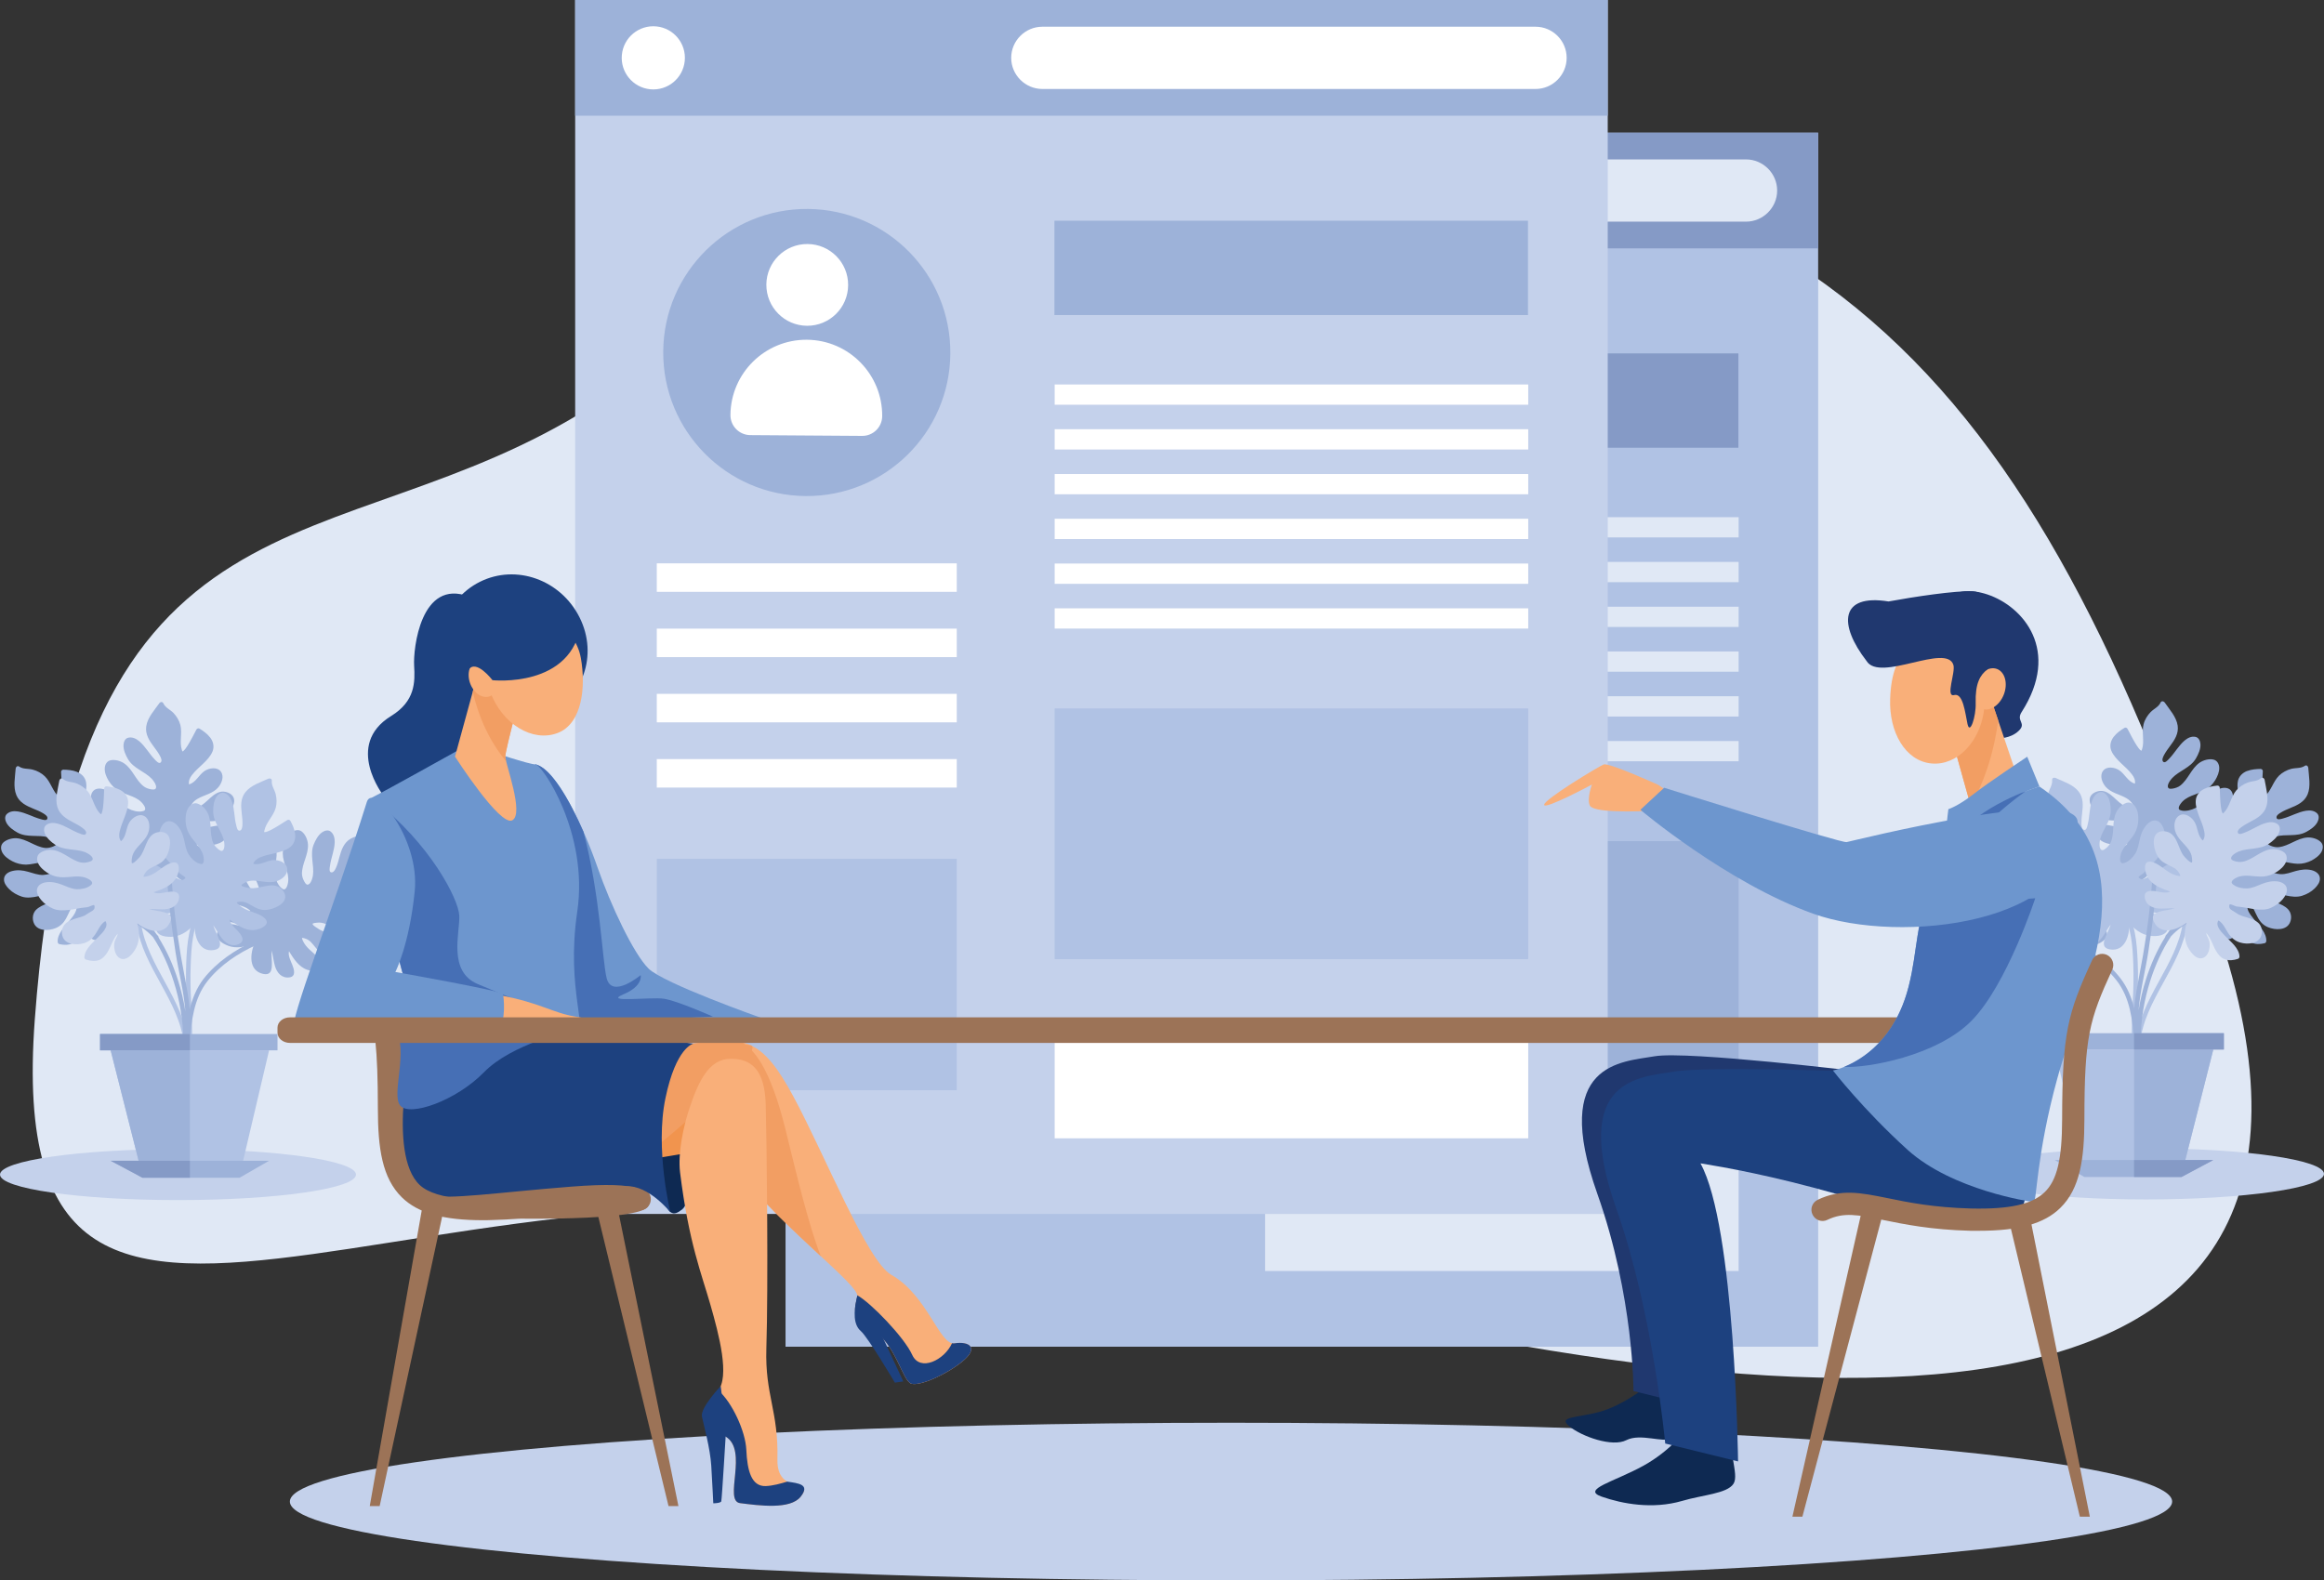 <?xml version="1.0" encoding="UTF-8"?><svg id="a" xmlns="http://www.w3.org/2000/svg" viewBox="0 0 2066.08 1405.3"><rect x="0" y="0" width="2066.08" height="1405.3" fill="#333333" stroke="none"/><path d="M1042.07,107.86c-240.36,0-341.59,142.29-515.12,252.9C297.34,507.16,67.68,411.84,30.94,906.46c-32.74,440.18,375.61,47.66,951.37,205.39,575.76,157.65,1162.22,221.15,988.14-289.05C1796.45,312.59,1600.45,107.86,1042.07,107.86Z" style="fill:#e0e8f5; fill-rule:evenodd;"/><rect x="698.36" y="117.98" width="918.01" height="1079.51" style="fill:#b0c2e4;"/><rect x="698.36" y="117.98" width="918.01" height="102.88" style="fill:#859ac6;"/><path d="M1552.2,141.74h-438.49c-15.25,0-27.68,12.43-27.68,27.68h0c0,15.25,12.43,27.68,27.68,27.68h438.49c15.18,0,27.72-12.43,27.72-27.68h0c0-15.25-12.54-27.68-27.72-27.68Z" style="fill:#e0e8f5; fill-rule:evenodd;"/><path d="M767.91,141.34c-15.51,0-28.08,12.58-28.08,28.08s12.58,28.09,28.08,28.09,28.08-12.58,28.08-28.09-12.58-28.08-28.08-28.08Z" style="fill:#fff; fill-rule:evenodd;"/><rect x="1124.42" y="314.24" width="421.04" height="83.88" style="fill:#859ac6;"/><path d="M1545.68,459.87h-420.96v18h420.96v-18h0Zm0,199.04h-420.96v18h420.96v-18h0Zm0-39.82h-420.96v18.04h420.96v-18.04h0Zm0-39.82h-420.96v18h420.96v-18h0Zm0-39.78h-420.96v18h420.96v-18h0Zm0-39.85h-420.96v18.04h420.96v-18.04Z" style="fill:#e0e8f5; fill-rule:evenodd;"/><rect x="1124.71" y="747.93" width="420.96" height="222.99" style="fill:#9db2d9;"/><rect x="1124.71" y="1034.56" width="420.96" height="95.62" style="fill:#e0e8f5;"/><path d="M776.63,430.54c-.48,70.47,56.24,128.03,126.74,128.54,70.47,.51,128.03-56.24,128.54-126.71,.48-70.5-56.24-128.06-126.71-128.58-70.5-.48-128.06,56.24-128.58,126.74Z" style="fill:#9db2d9; fill-rule:evenodd;"/><path d="M868.36,371.03c-.15,20.09,15.98,36.48,36.08,36.63,20.09,.15,36.48-16.02,36.63-36.11,.15-20.05-16.02-36.44-36.11-36.59-20.05-.15-36.44,15.99-36.59,36.08Z" style="fill:#fff; fill-rule:evenodd;"/><path d="M904.37,420.09h0c37.25,.26,67.24,30.69,66.95,67.94h0c-.07,9.75-8.03,17.63-17.82,17.56l-99.47-.7c-9.79-.11-17.67-8.07-17.6-17.85h0c.26-37.25,30.69-67.2,67.94-66.95Z" style="fill:#fff; fill-rule:evenodd;"/><path d="M1037.64,618.91h-266.72v25.33h266.72v-25.33h0Zm0,174.04h-266.72v25.3h266.72v-25.3h0Zm0-58h-266.72v25.37h266.72v-25.37h0Zm0-58h-266.72v25.33h266.72v-25.33Z" style="fill:#fff; fill-rule:evenodd;"/><rect x="770.91" y="881.6" width="266.72" height="205.83" style="fill:#b0c2e4;"/><rect x="511.34" width="917.97" height="1079.44" style="fill:#c4d1eb;"/><rect x="511.34" width="917.97" height="102.88" style="fill:#9db2d9;"/><path d="M1365.15,23.76h-438.45c-15.22,0-27.72,12.43-27.72,27.68h0c0,15.22,12.5,27.68,27.72,27.68h438.45c15.18,0,27.64-12.47,27.64-27.68h0c0-15.25-12.46-27.68-27.64-27.68Z" style="fill:#fff; fill-rule:evenodd;"/><circle cx="580.85" cy="51.44" r="28.08" transform="translate(472.43 624.4) rotate(-84.35)" style="fill:#fff;"/><rect x="937.4" y="196.26" width="421" height="83.89" style="fill:#9db2d9;"/><path d="M1358.62,341.88h-421v18h421v-18h0Zm0,199.04h-421v18h421v-18h0Zm0-39.82h-421v18.04h421v-18.04h0Zm0-39.82h-421v18.04h421v-18.04h0Zm0-39.78h-421v18h421v-18h0Zm0-39.85h-421v18.04h421v-18.04Z" style="fill:#fff; fill-rule:evenodd;"/><rect x="937.62" y="629.95" width="421" height="222.91" style="fill:#b0c2e4;"/><rect x="937.62" y="916.51" width="421" height="95.69" style="fill:#fff;"/><path d="M589.62,312.55c-.51,70.47,56.2,128.03,126.71,128.54,70.5,.51,128.03-56.24,128.54-126.71,.51-70.5-56.2-128.06-126.71-128.58-70.5-.48-128.03,56.24-128.54,126.74Z" style="fill:#9db2d9; fill-rule:evenodd;"/><path d="M681.31,253.05c-.11,20.09,16.02,36.48,36.11,36.63,20.05,.15,36.48-16.02,36.59-36.11,.15-20.05-15.99-36.44-36.08-36.59-20.09-.15-36.48,15.98-36.63,36.08Z" style="fill:#fff; fill-rule:evenodd;"/><path d="M717.31,302.1h0c37.25,.26,67.24,30.69,66.98,67.94h0c-.07,9.79-8.07,17.64-17.85,17.56l-99.47-.7c-9.79-.11-17.64-8.07-17.6-17.85h0c.29-37.25,30.72-67.2,67.94-66.95Z" style="fill:#fff; fill-rule:evenodd;"/><path d="M850.58,500.93h-266.69v25.33h266.69v-25.33h0Zm0,174.04h-266.69v25.33h266.69v-25.33h0Zm0-58h-266.69v25.33h266.69v-25.33h0Zm0-58h-266.69v25.33h266.69v-25.33Z" style="fill:#fff; fill-rule:evenodd;"/><rect x="583.9" y="763.69" width="266.69" height="205.76" style="fill:#b0c2e4;"/><path d="M290.11,906.9c.07,3.45,.29,6.23,.51,8.21-.22-1.98-.44-4.77-.51-8.21Z" style="fill:#ecebe8; fill-rule:evenodd;"/><path d="M158.24,1021.8c87.4,0,158.24,10.12,158.24,22.66s-70.83,22.66-158.24,22.66S0,1057,0,1044.46s70.83-22.66,158.24-22.66Z" style="fill:#c4d1eb; fill-rule:evenodd;"/><path d="M186.72,655.68c-2.49-3.23-5.9-5.65-9.31-7.77-.92-.59-2.24-.18-2.75,.73-2.64,4.95-5.1,10.01-8.14,14.74-.99,1.54-2.42,3.63-3.7,4.51-.07,.07-.4,.22-.55,.33t-.04-.11c-.26-.33-.4-.77-.51-1.17-2.38-7.26,.48-15.07-1.39-22.36-.99-3.89-3.45-7.92-6.23-10.74-3.04-3.04-7.08-4.47-8.98-8.62-.29-.62-.81-.92-1.36-.99h-.37c-.66,.07-1.36,.44-1.72,1.03-4.4,6.27-10.52,12.76-11.66,20.61-1.03,7,2.75,12.83,6.75,18.11,1.94,2.57,3.85,5.17,5.39,8.03,.84,1.54,2.27,4.4,.73,5.94-1.58,1.58-4-1.28-5.24-2.57-2.57-2.64-4.73-5.68-6.97-8.62-3.67-4.84-9.5-12.21-16.39-10.85-3.08,.55-4.33,3.7-4.47,6.49-.26,4.36,1.87,9.06,4.03,12.72,4.88,8.29,14.74,10.71,21.12,17.42,1.43,1.54,5.46,6.82,3.15,8.98-.81,.77-2.68,.51-3.59,.37-2.35-.37-4.91-1.21-6.78-2.68-7.15-5.5-9.75-15.11-17.27-20.35-3.3-2.31-8.36-3.7-12.32-2.79-3.37,.84-4.88,3.96-5.02,7.15-.22,3.89,1.54,7.85,3.48,11.07,2.24,3.7,5.35,6.86,9.13,8.98,7.59,4.32,17.16,4.87,22.18,12.79,.7,1.06,1.43,2.49,1.1,3.81-.26,1.03-1.72,1.36-2.57,1.54-3.89,.84-8.98-.59-12.39-2.42-4.11-2.16-7.11-6.12-10.3-9.46-3.3-3.52-7.04-6.34-11.7-7.77-3.45-1.03-7.59-.88-9.79,2.31-2.02,2.89-1.61,6.82-.77,10.04,1.1,4.33,3.41,8.29,6.27,11.59,3.12,3.59,7.99,5.65,12.39,7.11,4.55,1.54,9.28,2.46,13.79,4.14,1.17,.48,2.13,.77,3.41,.88,1.43,.07,2.82,.04,4.18,.4,1.14,.29,.4,1.5,0,2.35-.92,1.98-3.92,1.91-5.79,2.05-1.8,.15-3.56,.59-5.35,.62-2.05,0-4.11-.4-6.12-.7-4-.62-8.25-1.32-12.21-.15-3.81,1.17-6.53,4.8-7.22,8.65-1.43,8.14,7.66,13.05,14.37,14.08,4.33,.73,8.25-.22,12.06-2.35,4.66-2.64,8.32-6.45,13.75-7.19,.37,2.2-.4,3.96-2.35,5.57-2.64,2.2-6.27,3.37-9.46,4.55-6.31,2.35-15.51,4.47-18.88,11-.4,.73-.29,1.76,.33,2.35,3.01,2.93,6.42,5.13,10.63,5.43,3.45,.29,6.86-1.32,9.68-3.23,5.02-3.3,9.35-8.51,15.03-10.86-.77,1.47-2.09,2.42-3.67,3.67-2.82,2.2-4.29,5.28-5.06,8.65-1.21,5.21,.59,10.85,6.71,10.85,3.34,0,6.67-1.69,9.42-3.37,3.19-1.91,5.72-4.69,7.7-7.77,2.46-3.81,3.81-8.21,4.58-12.83,5.1,9.98,16.17,20.31,26.62,11.74,8.91-7.33-5.79-12.98-11.59-18.7,1.14,.44,2.27,1.03,3.3,1.61,3.04,1.47,5.98,3.23,9.17,4.55,5.87,2.35,12.5,2.2,16.02-3.96,3.04-5.21-3.26-7.63-7.15-8.8-3.15-.95-9.09-1.98-11.37-5.13,7.81,.88,16.46,1.76,23.21-2.71,3.04-2.02,6.67-5.98,7.04-9.79,.29-3.15-3.08-4.25-5.54-4.51-6.64-.66-13.09,2.31-19.8,2.09-1.58-.04-3.15-.22-4.73-.59-.59-.11-1.21-.29-1.72-.55-.22-.07-.44-.26-.59-.37,.04-.11,.11-.22,.22-.33,.55-.7,1.36-1.21,2.09-1.69,1.69-1.14,3.48-1.76,5.54-1.98,3.85-.44,7.74,.07,11.59-.59,4.36-.77,7.88-3.3,10.74-6.53,2.53-2.86,5.02-6.53,5.43-10.45,.4-4.03-2.05-6.78-5.68-8.18-10.08-3.88-16.02,6.56-23.24,11.33-1.91,1.25-4.18,2.09-6.34,2.75-.88,.26-3.48,1.17-4.36,.48-.51-.44,1.17-3.15,1.54-3.67,1.43-2.38,3.3-4,5.68-5.39,6.05-3.45,13.38-4.51,18.15-9.97,3.12-3.59,5.57-9.64,2.53-14-3.26-4.62-10.49-3.41-14.56-.7-5.1,3.37-7.7,10.27-13.86,11.92-.51-2.97,.59-5.65,2.57-8.25,2.9-3.81,6.6-6.89,10.01-10.19,3.26-3.15,6.64-6.6,8.36-10.89,1.72-4.4,.59-8.84-2.24-12.5Z" style="fill:#9db2d9; fill-rule:evenodd;"/><path d="M339.17,796.4c.99-3.96,.81-8.14,.33-12.17-.11-1.03-1.21-1.83-2.27-1.69-5.5,.95-11,2.2-16.61,2.71-1.83,.22-4.33,.37-5.83-.07-.11-.07-.44-.22-.59-.22,.04,0,.04-.07,.04-.15,.15-.44,.37-.73,.59-1.17,4.25-6.31,12.14-8.87,16.76-14.89,2.42-3.15,4.07-7.55,4.58-11.51,.51-4.25-.88-8.36,1.21-12.39,.77-1.47-.81-2.79-2.16-2.75-7.66,.48-16.54-.29-23.43,3.63-6.12,3.52-8.36,10.05-10.05,16.5-.81,3.15-1.65,6.31-2.97,9.24-.73,1.62-2.05,4.48-4.22,4.26-2.24-.29-1.47-3.96-1.21-5.72,.48-3.67,1.5-7.19,2.46-10.85,1.54-5.87,3.7-14.96-1.61-19.58-2.38-2.02-5.61-1.06-7.85,.51-3.59,2.53-5.98,7.11-7.52,11-3.52,9.02,.7,18.26-.62,27.43-.33,2.13-1.98,8.51-5.13,8.07-1.06-.15-2.02-1.76-2.49-2.64-1.17-2.05-2.09-4.55-2.13-6.97-.07-9.02,5.87-17.02,5.35-26.18-.26-4-2.27-8.84-5.46-11.37-2.71-2.13-6.16-1.39-8.76,.44-3.12,2.24-5.17,6.09-6.49,9.61-1.54,4.11-2.05,8.43-1.43,12.76,1.32,8.58,6.82,16.43,3.7,25.37-.44,1.17-1.1,2.64-2.31,3.15-.95,.44-2.13-.51-2.82-1.1-3.08-2.49-5.1-7.33-5.76-11.15-.84-4.55,.4-9.39,1.06-13.93,.7-4.84,.62-9.53-1.14-14.08-1.32-3.3-4.03-6.45-7.88-6.23-3.52,.22-6.34,2.97-8.36,5.65-2.71,3.52-4.4,7.77-5.24,12.1-.88,4.62,.55,9.75,2.09,14.16,1.61,4.47,3.81,8.8,5.28,13.34,.37,1.25,.7,2.2,1.43,3.23,.77,1.17,1.69,2.2,2.27,3.52,.48,1.1-.95,1.25-1.83,1.47-2.16,.51-3.92-1.91-5.24-3.3-1.21-1.32-2.64-2.42-3.74-3.81-1.28-1.61-2.27-3.45-3.26-5.21-2.02-3.52-4.07-7.33-7.48-9.68-3.26-2.35-7.81-2.2-11.26-.29-7.26,3.81-5.54,14.08-2.16,20.02,2.13,3.74,5.32,6.23,9.31,7.92,4.99,2.05,10.27,2.57,14.12,6.38-1.47,1.61-3.3,2.13-5.76,1.61-3.37-.73-6.6-2.79-9.5-4.62-5.72-3.45-13.05-9.46-20.24-7.99-.88,.15-1.61,.81-1.69,1.76-.4,4.11-.04,8.14,2.31,11.59,1.94,2.93,5.32,4.62,8.51,5.65,5.72,1.91,12.5,2.13,17.85,5.06-1.61,.29-3.19-.15-5.13-.59-3.48-.88-6.75-.15-9.94,1.39-4.8,2.27-8.14,7.11-4.36,11.95,2.02,2.64,5.43,4.25,8.47,5.43,3.45,1.32,7.19,1.54,10.85,1.17,4.55-.44,8.87-2.13,12.91-4.4-4.62,10.19-5.94,25.37,7.26,28.23,11.29,2.42,6.64-12.54,7.55-20.75,.33,1.25,.59,2.49,.81,3.67,.66,3.3,1.14,6.67,2.09,9.97,1.76,6.16,6.01,11.15,12.98,10.19,5.98-.88,4-7.26,2.49-11.07-1.21-3.08-4.07-8.36-2.97-12.17,4.14,6.67,8.76,14.08,16.46,16.57,3.48,1.17,8.84,1.61,12.06-.51,2.64-1.69,1.43-5.06,.11-7.11-3.59-5.57-9.9-8.95-13.86-14.23-.95-1.32-1.83-2.64-2.49-4.11-.29-.59-.51-1.17-.66-1.76-.04-.15-.04-.44-.04-.59,.07-.07,.18-.15,.33-.15,.95,.07,1.8,.37,2.68,.66,1.91,.66,3.56,1.69,4.95,3.15,2.75,2.79,4.77,6.09,7.66,8.73,3.3,2.93,7.44,4.18,11.77,4.4,3.81,.22,8.21-.07,11.55-2.27,3.45-2.13,4.07-5.72,2.93-9.46-3.23-10.34-15.1-8.51-23.28-11.22-2.2-.73-4.25-2.05-6.09-3.37-.77-.44-3.12-1.98-3.12-3.08,.04-.66,3.26-1.03,3.85-1.03,2.75-.37,5.21,.07,7.74,1.1,6.45,2.57,11.84,7.7,19.06,8.07,4.77,.22,11.07-1.54,12.58-6.67,1.65-5.43-3.81-10.27-8.43-11.88-5.83-1.91-12.83,.29-17.97-3.52,1.98-2.2,4.8-2.93,8.07-3.08,4.77,0,9.53,.88,14.23,1.61,4.51,.59,9.28,1.1,13.71-.22,4.55-1.39,7.33-4.99,8.43-9.46Z" style="fill:#9db2d9; fill-rule:evenodd;"/><path d="M68.27,686.3c-3.78-1.5-7.99-1.83-11.99-1.91-1.1,0-2.05,1.03-1.98,2.05,.26,5.61,.77,11.22,.59,16.83-.04,1.83-.18,4.36-.81,5.79-.04,.11-.26,.4-.33,.55-.04-.04-.07-.04-.11-.04-.4-.22-.73-.48-1.06-.77-5.76-5.02-7.3-13.16-12.69-18.48-2.82-2.82-7-5.02-10.85-5.98-4.18-1.1-8.4-.22-12.14-2.79-1.39-.95-2.9,.44-2.97,1.8-.51,7.63-2.42,16.35,.62,23.68,2.68,6.53,8.95,9.57,15.1,12.06,3.01,1.17,5.98,2.46,8.76,4.11,1.5,.92,4.22,2.6,3.7,4.69-.55,2.2-4.07,.99-5.83,.51-3.56-.95-6.97-2.42-10.41-3.81-5.65-2.24-14.41-5.61-19.69-.88-2.31,2.09-1.76,5.43-.48,7.88,2.05,3.85,6.31,6.78,10.01,8.84,8.47,4.58,18.18,1.61,27.09,4.07,2.02,.59,8.18,3.04,7.33,6.12-.29,1.03-2.05,1.76-2.93,2.13-2.16,.88-4.8,1.47-7.15,1.25-8.98-1.1-16.17-7.99-25.3-8.65-4-.26-9.09,1.17-11.99,3.96-2.46,2.49-2.16,5.94-.66,8.8,1.83,3.37,5.39,5.87,8.73,7.63,3.85,2.05,8.07,3.08,12.43,3.08,8.73-.29,17.2-4.69,25.59-.51,1.14,.59,2.53,1.39,2.93,2.71,.29,1.03-.81,2.06-1.43,2.64-2.9,2.79-7.99,4.11-11.84,4.33-4.66,.22-9.28-1.69-13.68-2.86-4.69-1.32-9.35-1.83-14.08-.59-3.45,.88-6.93,3.08-7.19,6.97-.26,3.52,2.13,6.67,4.51,9.02,3.12,3.15,7.15,5.35,11.33,6.75,4.51,1.47,9.75,.73,14.26-.29,4.73-1.03,9.24-2.64,14-3.52,1.21-.29,2.2-.44,3.34-1.03,1.28-.66,2.46-1.47,3.78-1.83,1.14-.37,1.1,1.1,1.21,1.98,.26,2.2-2.38,3.67-3.92,4.84-1.47,1.03-2.75,2.27-4.25,3.23-1.76,1.03-3.7,1.76-5.57,2.57-3.78,1.54-7.77,3.15-10.56,6.16-2.68,3.01-3.15,7.48-1.72,11.15,2.93,7.7,13.27,7.26,19.58,4.69,4.07-1.69,6.93-4.47,9.06-8.29,2.68-4.69,3.85-9.83,8.14-13.2,1.43,1.69,1.65,3.59,.84,5.94-1.1,3.3-3.63,6.23-5.76,8.87-4.18,5.28-11,11.73-10.56,19.06,.07,.88,.66,1.69,1.54,1.91,4.03,.88,8.1,1.03,11.88-.88,3.12-1.47,5.21-4.69,6.64-7.7,2.6-5.5,3.67-12.1,7.3-17.08,.07,1.61-.55,3.15-1.25,4.99-1.32,3.37-.99,6.75,.11,10.12,1.65,4.99,6.09,8.95,11.33,5.79,2.86-1.69,4.88-4.84,6.38-7.7,1.76-3.23,2.49-6.97,2.6-10.63,.11-4.55-.99-9.02-2.68-13.35,9.46,5.94,24.31,9.09,28.85-3.59,3.89-11-11.62-8.21-19.58-10.12,1.21-.22,2.46-.29,3.63-.37,3.45-.22,6.82-.29,10.19-.81,6.31-.95,11.84-4.55,11.77-11.59-.07-6.02-6.75-4.92-10.67-3.96-3.19,.88-8.8,3.08-12.39,1.47,7.11-3.23,15.03-6.9,18.48-14.23,1.58-3.3,2.71-8.51,1.03-12.03-1.36-2.86-4.84-2.05-7.08-.99-6.01,2.9-10.05,8.69-15.88,11.91-1.39,.81-2.86,1.47-4.36,1.98-.59,.15-1.17,.37-1.76,.44h-.7c-.04-.15-.04-.29-.04-.44,.18-.88,.59-1.76,.99-2.49,.84-1.91,2.05-3.37,3.7-4.55,3.08-2.35,6.67-3.96,9.64-6.53,3.34-2.86,5.06-6.86,5.87-11.07,.7-3.81,.92-8.18-.77-11.77-1.72-3.67-5.21-4.77-9.02-4.11-10.67,1.91-10.38,13.9-14.12,21.71-.99,2.02-2.53,3.92-4.07,5.61-.59,.73-2.35,2.79-3.48,2.64-.66-.07-.59-3.3-.59-3.92,.04-2.79,.81-5.13,2.13-7.52,3.41-6.09,9.17-10.78,10.45-17.93,.81-4.66-.18-11.15-5.06-13.31-5.17-2.31-10.71,2.49-12.83,6.89-2.64,5.54-1.32,12.76-5.76,17.34-1.98-2.24-2.38-5.13-2.02-8.36,.51-4.73,2.09-9.35,3.34-13.93,1.17-4.36,2.27-9.05,1.54-13.6-.77-4.69-4.03-7.92-8.32-9.57Z" style="fill:#9db2d9; fill-rule:evenodd;"/><path d="M262.36,741.33c-.55-4.03-2.27-7.85-4.18-11.4-.51-.95-1.83-1.28-2.75-.73-4.77,2.97-9.42,6.12-14.41,8.69-1.65,.84-3.92,1.91-5.5,2.05h-.59c0-.07-.04-.07-.04-.11-.04-.48,.04-.88,.15-1.32,1.61-7.48,7.99-12.76,10.05-20.02,1.1-3.85,.99-8.58,0-12.43-1.1-4.18-3.89-7.44-3.45-11.95,.15-1.65-1.8-2.31-3.01-1.72-6.97,3.23-15.51,5.79-20.46,12.02-4.4,5.5-4.07,12.43-3.23,19.03,.4,3.19,.73,6.42,.62,9.61-.07,1.8-.26,4.99-2.31,5.54-2.2,.59-2.82-3.08-3.26-4.84-.92-3.56-1.28-7.26-1.72-10.93-.73-6.05-2.09-15.36-8.73-17.67-2.93-1.03-5.61,1.1-7.11,3.37-2.42,3.67-2.93,8.8-2.9,13.05,.04,9.64,7.37,16.68,9.5,25.66,.51,2.09,1.32,8.69-1.76,9.42-1.06,.15-2.57-.95-3.3-1.61-1.83-1.47-3.59-3.45-4.51-5.65-3.41-8.36-.84-18-4.73-26.29-1.69-3.63-5.35-7.41-9.28-8.58-3.3-.99-6.2,.99-7.92,3.67-2.13,3.23-2.6,7.55-2.53,11.33,.07,4.36,1.17,8.58,3.37,12.36,4.4,7.52,12.39,12.79,12.8,22.18,.04,1.25-.04,2.86-.95,3.89-.77,.73-2.2,.29-3.01,0-3.78-1.17-7.52-4.99-9.53-8.29-2.46-3.96-3.04-8.87-4.11-13.35-1.17-4.73-2.93-9.02-6.27-12.61-2.42-2.6-6.12-4.55-9.61-2.93-3.23,1.54-4.84,5.13-5.76,8.32-1.21,4.29-1.17,8.91-.33,13.16,.84,4.69,4.07,8.95,7.11,12.39,3.19,3.59,6.82,6.82,9.86,10.49,.81,1.03,1.43,1.76,2.53,2.49,1.14,.73,2.42,1.39,3.41,2.42,.84,.81-.44,1.47-1.21,1.98-1.8,1.32-4.33-.29-6.05-1.1-1.61-.81-3.34-1.25-4.91-2.13-1.8-1.03-3.34-2.35-4.95-3.67-3.15-2.49-6.45-5.28-10.49-6.24-3.92-.95-8.07,.81-10.6,3.89-5.32,6.31,.04,15.11,5.35,19.36,3.41,2.79,7.3,3.96,11.62,3.96,5.39,.07,10.49-1.39,15.51,.73-.81,2.05-2.35,3.23-4.8,3.67-3.41,.59-7.19-.29-10.52-.81-6.6-1.1-15.62-3.96-21.78,0-.77,.44-1.17,1.39-.92,2.27,1.14,3.96,3.01,7.55,6.45,9.97,2.86,1.98,6.6,2.27,9.97,2.05,6.01-.29,12.39-2.64,18.48-1.91-1.39,.88-3.04,1.1-5.02,1.32-3.56,.51-6.34,2.42-8.73,4.99-3.63,3.96-4.88,9.68,.37,12.76,2.9,1.69,6.6,1.91,9.86,1.91,3.67-.07,7.3-1.17,10.52-2.93,4.07-2.05,7.48-5.28,10.41-8.8-.55,11.15,3.81,25.66,17.16,23.46,11.4-1.83,1.5-14.08-.62-22,.73,1.03,1.43,2.05,2.05,3.08,1.87,2.79,3.52,5.79,5.61,8.51,3.92,5.06,9.75,8.14,15.84,4.69,5.28-3.01,1.03-8.29-1.76-11.29-2.24-2.35-6.86-6.23-7.22-10.12,6.31,4.69,13.31,9.83,21.41,9.39,3.67-.29,8.76-1.91,11-4.99,1.83-2.57-.51-5.21-2.49-6.67-5.46-3.89-12.5-4.62-18.18-8.14-1.36-.88-2.64-1.76-3.81-2.93-.44-.37-.88-.73-1.25-1.32-.11-.15-.22-.44-.29-.59,.07,0,.18-.15,.33-.15,.84-.29,1.76-.37,2.68-.44,2.02-.15,3.92,.22,5.79,1.03,3.52,1.61,6.64,3.96,10.34,5.28,4.11,1.61,8.43,1.17,12.54-.15,3.67-1.25,7.63-3.15,9.94-6.31,2.38-3.37,1.65-6.97-.81-9.97-6.78-8.36-17.16-2.35-25.77-1.91-2.31,.15-4.69-.29-6.89-.73-.92-.22-3.63-.73-4.03-1.76-.22-.66,2.64-2.2,3.19-2.49,2.42-1.32,4.84-1.76,7.59-1.76,6.97,.07,13.9,2.79,20.71,.44,4.51-1.47,9.68-5.57,9.24-10.85-.48-5.58-7.37-8.14-12.25-7.85-6.12,.37-11.81,5.06-17.97,3.3,1.03-2.79,3.37-4.55,6.34-5.79,4.4-1.83,9.17-2.71,13.79-3.81,4.44-1.1,9.06-2.42,12.69-5.21,3.74-2.93,4.99-7.37,4.36-11.95Z" style="fill:#b0c2e4; fill-rule:evenodd;"/><path d="M232.81,702.65c-2.31,10.08-4.33,20.2-7.22,30.14-2.93,10.16-7.15,19.61-12.98,28.41-11.99,18.33-27.28,34.25-39.63,52.28-.51,.81-.44,1.54-.04,2.05-2.38,4.47-3.78,9.61-4.73,14.52-1.76,8.51-2.27,17.23-2.64,25.88-.4,10.63-.33,21.19,.18,31.82,.59,12.47,1.39,24.93,.88,37.4-.07,.73-.11,1.47-.11,2.13-.15,2.57,3.85,2.57,4,0,.66-12.17-.04-24.34-.62-36.52-.55-10.85-.77-21.63-.37-32.48,.29-8.36,.7-16.87,2.13-25.08,1.32-7.55,3.41-16.13,9.09-21.56,.81-.81,.7-1.76,.22-2.49,11.55-15.69,24.78-30.21,35.49-46.49,5.76-8.8,9.83-18.18,12.83-28.19,3.01-10.08,5.02-20.46,7.41-30.76,.55-2.49-3.3-3.59-3.89-1.06Z" style="fill:#b0c2e4; fill-rule:evenodd;"/><path d="M167.51,927.95c-2.16-19.5-11.15-36.96-20.42-53.82-9.17-16.87-18.88-33.88-21.7-53.09-.37-2.49-4.22-1.47-3.85,1.1,5.61,38.35,37.62,67.09,41.94,105.81,.33,2.49,4.33,2.49,4.03,0Z" style="fill:#b0c2e4; fill-rule:evenodd;"/><path d="M226.36,836.73c-17.12,7.48-33.91,18.92-45.43,33.73-6.27,8.21-9.94,17.45-12.28,27.13-.84-10.12-2.71-20.09-4.66-30.06-4.51-23.17-7.96-46.49-10.16-70.1-.84-9.39-1.5-18.7-1.94-28.09-.15-2.57-4.14-2.57-4,0,1.17,26.03,4.18,51.92,8.21,77.66,2.75,17.38,7.37,34.61,8.69,52.21-1.5-9.53-3.78-18.92-6.67-28.01-4.18-13.12-9.83-25.81-17.12-37.54,.04-.44-.11-1.03-.51-1.47-.51-.51-.99-1.03-1.5-1.61-1.8-2.71-3.7-5.43-5.72-7.99-.88-1.1-2.16-.73-2.82,.22-3.08-2.35-6.34-4.4-9.86-6.31-8.25-4.25-18.48-7.04-22.4-16.28-1.03-2.42-4.47-.37-3.48,1.98,3.96,9.31,13.49,12.69,21.85,16.79,7.52,3.67,13.86,8.36,19.5,14.3,7.99,12.17,13.97,25.74,18.4,39.52,5.32,16.79,8.43,34.46,8.43,52.06,0,.15,.04,.22,.04,.29-.29,1.32,.77,2.2,1.83,2.27,.55,1.83,3.78,1.54,3.92-.73,1.5-18.92,3.63-38.79,15.77-54.26,11.22-14.23,27.42-25.08,43.92-32.34,2.35-1.03,.29-4.4-2.02-3.37Z" style="fill:#9db2d9; fill-rule:evenodd;"/><path d="M106.54,702.25c-3.63-1.87-7.74-2.57-11.77-3.04-1.06-.15-2.05,.81-2.13,1.83-.29,5.61-.33,11.25-1.03,16.83-.26,1.83-.66,4.29-1.39,5.65-.07,.11-.26,.4-.37,.51-.04,0-.07,0-.11-.04-.37-.22-.66-.51-.99-.84-5.24-5.54-6.01-13.82-10.82-19.61-2.57-3.08-6.49-5.68-10.23-7.04-4.07-1.47-8.36-.99-11.84-3.92-1.25-1.06-2.9,.18-3.12,1.5-1.25,7.55-4,16.06-1.69,23.65,2.09,6.75,7.99,10.38,13.9,13.46,2.86,1.47,5.72,3.01,8.32,4.95,1.39,1.06,3.92,2.97,3.23,5.02-.77,2.13-4.18,.59-5.83-.07-3.48-1.28-6.75-3.08-10.01-4.77-5.39-2.82-13.82-6.97-19.5-2.79-2.49,1.83-2.27,5.24-1.25,7.77,1.65,4.07,5.61,7.44,9.13,9.79,7.96,5.43,17.93,3.37,26.54,6.6,1.98,.81,7.88,3.89,6.71,6.82-.4,1.03-2.2,1.61-3.08,1.83-2.31,.73-4.95,1.03-7.3,.59-8.8-1.98-15.29-9.53-24.31-11-3.96-.73-9.17,.22-12.32,2.79-2.68,2.13-2.75,5.72-1.5,8.65,1.5,3.52,4.8,6.31,7.92,8.44,3.63,2.42,7.77,3.89,12.1,4.18,8.69,.66,17.56-2.93,25.55,2.05,1.06,.66,2.35,1.61,2.6,2.93,.22,1.03-.95,1.98-1.65,2.49-3.15,2.49-8.4,3.37-12.25,3.23-4.66-.29-9.06-2.57-13.35-4.18-4.51-1.69-9.09-2.71-13.93-1.98-3.52,.51-7.22,2.49-7.85,6.23-.55,3.52,1.5,6.89,3.63,9.46,2.82,3.37,6.64,6.01,10.67,7.77,4.33,1.91,9.61,1.61,14.23,1.1,4.77-.59,9.46-1.76,14.23-2.2,1.28-.07,2.24-.22,3.48-.66,1.28-.51,2.53-1.17,3.92-1.47,1.17-.15,.99,1.17,.99,2.13,0,2.27-2.71,3.45-4.36,4.4-1.54,.81-2.93,1.98-4.55,2.86-1.83,.88-3.85,1.39-5.83,1.98-3.85,1.1-7.99,2.35-11.07,5.13-2.93,2.71-3.85,7.11-2.79,10.92,2.16,7.92,12.5,8.51,19.03,6.53,4.18-1.25,7.3-3.74,9.83-7.33,3.08-4.4,4.77-9.46,9.35-12.39,1.28,1.83,1.32,3.74,.26,6.01-1.43,3.15-4.22,5.79-6.56,8.21-4.69,4.84-12.1,10.71-12.35,18.04,0,.88,.48,1.69,1.36,1.98,3.92,1.25,7.96,1.83,11.88,.37,3.26-1.32,5.65-4.18,7.37-7.04,3.15-5.21,4.8-11.73,8.95-16.28-.15,1.61-.88,3.08-1.8,4.84-1.58,3.23-1.58,6.6-.81,9.97,1.14,5.21,5.17,9.53,10.71,6.89,3.01-1.39,5.32-4.33,7.08-7.04,2.05-3.08,3.15-6.67,3.63-10.34,.55-4.47-.11-9.09-1.39-13.57,8.87,6.82,23.32,11.44,29.07-.81,4.91-10.49-10.78-9.17-18.52-11.95,1.25-.07,2.49,0,3.7,0,3.41,.15,6.78,.44,10.19,.22,6.38-.37,12.25-3.45,12.8-10.41,.51-6.09-6.23-5.5-10.23-4.91-3.26,.51-9.06,2.13-12.47,.22,7.41-2.57,15.65-5.43,19.8-12.39,1.87-3.08,3.48-8.21,2.16-11.88-1.06-2.93-4.62-2.49-6.93-1.61-6.27,2.2-10.85,7.63-17.01,10.34-1.43,.66-2.93,1.1-4.51,1.54-.59,.15-1.21,.22-1.8,.22-.22,0-.51-.07-.66-.07v-.44c.26-.88,.73-1.61,1.21-2.42,1.06-1.76,2.38-3.08,4.11-4.18,3.34-2.06,7.04-3.23,10.27-5.5,3.59-2.57,5.68-6.38,6.89-10.49,1.06-3.67,1.72-8.07,.4-11.77-1.39-3.81-4.77-5.24-8.62-4.95-10.82,.84-11.66,12.83-16.17,20.24-1.17,1.91-2.86,3.67-4.55,5.21-.66,.66-2.64,2.57-3.74,2.27-.62-.15-.26-3.37-.18-3.96,.29-2.79,1.28-4.99,2.82-7.33,4-5.72,10.16-9.79,12.1-16.75,1.28-4.58,.92-11.11-3.7-13.75-4.91-2.79-10.89,1.43-13.46,5.61-3.15,5.24-2.53,12.58-7.41,16.68-1.76-2.38-1.87-5.32-1.21-8.51,.99-4.66,3.01-9.06,4.66-13.53,1.58-4.25,3.15-8.8,2.86-13.38-.33-4.73-3.23-8.28-7.37-10.34Z" style="fill:#c4d1eb; fill-rule:evenodd;"/><polygon points="212.98 1045.56 126.63 1045.56 98.37 933.96 239.23 933.96 212.98 1045.56" style="fill:#b0c2e4; fill-rule:evenodd;"/><rect x="88.94" y="919.44" width="157.76" height="14.52" style="fill:#9db2d9;"/><polygon points="168.83 933.96 98.37 933.96 126.63 1045.56 168.83 1045.56 168.83 933.96" style="fill:#9db2d9; fill-rule:evenodd;"/><rect x="88.94" y="919.44" width="79.89" height="14.52" style="fill:#859ac6;"/><polygon points="212.98 1047.25 126.63 1047.25 98.37 1032.14 239.23 1032.14 212.98 1047.25" style="fill:#9db2d9; fill-rule:evenodd;"/><polygon points="168.83 1032.14 98.37 1032.14 126.63 1047.25 168.83 1047.25 168.83 1032.14" style="fill:#859ac6; fill-rule:evenodd;"/><path d="M1775.85,906.24c0,3.37-.22,6.23-.44,8.21,.22-1.98,.44-4.84,.44-8.21Z" style="fill:#ecebe8; fill-rule:evenodd;"/><path d="M1907.84,1021.07c-87.4,0-158.24,10.27-158.24,22.73s70.83,22.73,158.24,22.73,158.24-10.19,158.24-22.73-70.91-22.73-158.24-22.73Z" style="fill:#c4d1eb; fill-rule:evenodd;"/><path d="M1879.24,655.02c2.49-3.23,5.94-5.65,9.39-7.77,.88-.59,2.2-.18,2.71,.73,2.64,4.95,5.13,10.01,8.14,14.74,1.03,1.54,2.42,3.63,3.67,4.55,.15,.04,.44,.18,.59,.29t.07-.11c.22-.37,.37-.77,.51-1.17,2.35-7.26-.51-15.07,1.39-22.36,.95-3.89,3.45-7.92,6.23-10.74,3.01-3.08,7.04-4.47,8.95-8.65,.29-.59,.81-.88,1.32-.95h.44c.66,.07,1.32,.44,1.76,.99,4.33,6.31,10.41,12.8,11.58,20.64,1.03,7-2.71,12.83-6.75,18.11-1.91,2.57-3.81,5.17-5.35,7.99-.81,1.58-2.28,4.44-.81,5.98,1.62,1.58,4.04-1.28,5.28-2.57,2.57-2.64,4.69-5.68,6.97-8.62,3.74-4.84,9.46-12.25,16.43-10.89,3.01,.59,4.33,3.74,4.47,6.49,.29,4.36-1.91,9.06-4.03,12.72-4.91,8.32-14.74,10.74-21.12,17.45-1.47,1.54-5.5,6.82-3.15,8.98,.73,.77,2.64,.51,3.59,.37,2.35-.37,4.91-1.25,6.75-2.68,7.11-5.5,9.75-15.14,17.23-20.38,3.37-2.27,8.36-3.7,12.32-2.75,3.37,.81,4.99,3.96,5.13,7.15,.15,3.89-1.61,7.85-3.52,11.07-2.27,3.7-5.35,6.82-9.09,8.98-7.63,4.32-17.16,4.84-22.22,12.79-.66,1.06-1.47,2.49-1.1,3.81,.22,.99,1.69,1.32,2.57,1.54,3.89,.84,9.02-.59,12.39-2.38,4.11-2.2,7.04-6.16,10.27-9.5,3.37-3.52,7.04-6.34,11.73-7.77,3.37-1.03,7.63-.88,9.75,2.31,1.98,2.89,1.61,6.82,.81,10.04-1.1,4.29-3.45,8.29-6.31,11.59-3.08,3.59-7.99,5.65-12.32,7.11-4.62,1.54-9.39,2.46-13.79,4.14-1.25,.48-2.2,.77-3.52,.88-1.32,.11-2.79,.04-4.11,.4-1.17,.26-.44,1.47,0,2.35,.88,1.98,3.96,1.91,5.79,2.05,1.83,.11,3.59,.59,5.35,.59,2.05,.04,4.11-.37,6.09-.66,4.03-.62,8.29-1.32,12.25-.11,3.81,1.14,6.53,4.77,7.19,8.62,1.47,8.14-7.63,13.13-14.37,14.15-4.33,.59-8.21-.29-12.03-2.49-4.69-2.64-8.36-6.45-13.79-7.04-.29,2.13,.44,3.81,2.35,5.43,2.64,2.27,6.31,3.52,9.53,4.69,6.31,2.35,15.4,4.4,18.77,10.86,.44,.81,.37,1.83-.29,2.49-2.93,2.79-6.45,4.99-10.56,5.35-3.52,.29-6.89-1.32-9.68-3.15-5.06-3.37-9.39-8.58-15.11-10.93,.81,1.39,2.13,2.42,3.67,3.6,2.86,2.2,4.25,5.28,5.13,8.73,1.17,5.21-.66,10.78-6.75,10.85-3.37,0-6.67-1.69-9.46-3.3-3.15-1.91-5.72-4.69-7.7-7.77-2.49-3.96-3.81-8.36-4.55-12.91-5.13,9.98-16.13,20.31-26.69,11.74-8.87-7.33,5.87-12.91,11.59-18.77-1.03,.51-2.2,1.1-3.23,1.61-3.08,1.61-6.01,3.3-9.17,4.55-5.87,2.42-12.54,2.2-16.06-3.89-3.01-5.21,3.23-7.63,7.19-8.8,3.08-.95,9.09-1.98,11.37-5.21-7.85,.88-16.5,1.91-23.25-2.64-3.01-2.05-6.67-5.98-7.04-9.83-.29-3.12,3.08-4.22,5.57-4.47,6.6-.66,13.05,2.27,19.8,2.09,1.61-.07,3.15-.26,4.69-.59,.59-.11,1.17-.29,1.76-.55,.15-.07,.44-.26,.59-.37-.07-.11-.15-.22-.15-.33-.66-.7-1.47-1.21-2.2-1.69-1.69-1.14-3.52-1.8-5.57-2.02-3.81-.4-7.63,.11-11.59-.59-4.25-.73-7.85-3.26-10.71-6.53-2.49-2.86-4.99-6.49-5.43-10.41-.44-4.03,2.05-6.78,5.72-8.17,10.12-3.89,15.99,6.56,23.17,11.33,1.91,1.25,4.25,2.09,6.38,2.75,.95,.26,3.52,1.17,4.33,.48,.59-.44-1.17-3.15-1.47-3.7-1.47-2.35-3.3-3.96-5.72-5.35-6.01-3.45-13.34-4.51-18.18-9.97-3.08-3.59-5.57-9.64-2.49-14.01,3.23-4.66,10.49-3.41,14.52-.7,5.13,3.37,7.77,10.23,13.93,11.88,.51-2.93-.59-5.61-2.64-8.21-2.79-3.81-6.53-6.93-9.97-10.23-3.23-3.15-6.6-6.56-8.36-10.85-1.76-4.4-.59-8.84,2.2-12.5Z" style="fill:#9db2d9; fill-rule:evenodd;"/><path d="M1726.87,795.74c-1.03-3.96-.81-8.14-.37-12.17,.07-1.1,1.25-1.83,2.27-1.69,5.57,1.03,11,2.2,16.57,2.79,1.91,.15,4.4,.29,5.87-.15,.15,0,.44-.15,.59-.29v-.07c-.15-.37-.37-.81-.59-1.1-4.25-6.38-12.17-8.95-16.79-14.96-2.42-3.15-4.03-7.63-4.55-11.51-.51-4.33,.81-8.36-1.25-12.39-.73-1.5,.88-2.82,2.2-2.75,7.63,.48,16.5-.33,23.46,3.63,6.09,3.52,8.36,10.12,9.97,16.57,.81,3.08,1.69,6.16,2.93,9.09,.73,1.62,2.13,4.55,4.25,4.26,2.2-.15,1.47-3.82,1.25-5.65-.51-3.67-1.54-7.26-2.42-10.78-1.61-5.87-3.81-15.03,1.54-19.65,2.42-2.02,5.65-1.06,7.85,.51,3.67,2.49,6.01,7.08,7.55,11.07,3.45,8.95-.73,18.19,.66,27.35,.29,2.13,1.91,8.51,5.06,7.99,1.1-.15,2.05-1.76,2.57-2.57,1.1-2.05,2.05-4.62,2.05-6.97,.07-9.02-5.87-17.01-5.28-26.18,.15-4,2.2-8.84,5.43-11.37,2.71-2.13,6.16-1.43,8.73,.44,3.15,2.24,5.21,6.09,6.53,9.61,1.47,4.03,2.05,8.43,1.39,12.69-1.25,8.65-6.82,16.58-3.74,25.37,.44,1.17,1.17,2.64,2.35,3.23,1.03,.44,2.2-.51,2.79-1.03,3.08-2.57,5.13-7.48,5.87-11.22,.73-4.62-.44-9.46-1.1-14.01-.73-4.69-.66-9.39,1.1-13.93,1.32-3.37,4.03-6.53,7.92-6.31,3.52,.22,6.31,2.97,8.36,5.57,2.71,3.52,4.4,7.85,5.21,12.17,.88,4.69-.51,9.75-2.13,14.08-1.61,4.55-3.81,8.8-5.21,13.42-.37,1.25-.73,2.13-1.47,3.23-.81,1.17-1.69,2.27-2.27,3.52-.44,1.1,.95,1.25,1.91,1.39,2.05,.59,3.89-1.91,5.13-3.23,1.25-1.32,2.71-2.42,3.81-3.81,1.32-1.61,2.2-3.45,3.23-5.28,2.05-3.52,4.11-7.26,7.48-9.61,3.3-2.27,7.77-2.2,11.29-.37,7.19,3.96,5.5,14.08,2.2,20.09-2.2,3.81-5.35,6.31-9.39,7.92-4.99,2.05-10.27,2.57-14.08,6.45,1.47,1.54,3.3,2.05,5.72,1.54,3.37-.66,6.6-2.86,9.53-4.62,5.72-3.52,13.05-9.39,20.24-8.07,.88,.22,1.61,.88,1.69,1.76,.37,4.11,0,8.21-2.35,11.73-1.91,2.86-5.28,4.55-8.43,5.57-5.79,1.91-12.61,2.05-17.89,5.13,1.61,.22,3.15-.15,5.13-.66,3.45-.88,6.75-.15,9.97,1.39,4.77,2.27,8.07,7.19,4.33,11.95-2.05,2.64-5.43,4.18-8.43,5.35-3.52,1.32-7.26,1.61-10.93,1.25-4.55-.44-8.87-2.13-12.91-4.33,4.62,10.12,5.94,25.22-7.26,28.16-11.29,2.49-6.6-12.61-7.55-20.68-.37,1.17-.59,2.35-.81,3.52-.59,3.37-1.1,6.75-2.05,10.05-1.76,6.09-6.01,11.15-12.98,10.19-6.01-.88-4.03-7.33-2.57-11.15,1.25-3.01,4.11-8.29,3.01-12.03-4.18,6.6-8.73,14.08-16.42,16.57-3.52,1.03-8.87,1.47-12.1-.59-2.64-1.69-1.39-5.06-.07-7.11,3.59-5.65,9.9-8.87,13.86-14.3,.95-1.25,1.76-2.64,2.49-4.03,.29-.51,.44-1.1,.66-1.69,.07-.29,0-.59,0-.73h-.37c-.88,0-1.76,.29-2.64,.59-1.91,.59-3.52,1.61-4.99,3.08-2.64,2.79-4.69,6.16-7.63,8.8-3.3,2.93-7.48,4.11-11.73,4.4-3.81,.22-8.21-.15-11.58-2.2-3.37-2.2-4.11-5.87-2.93-9.53,3.23-10.34,15.1-8.51,23.32-11.29,2.2-.73,4.25-1.98,6.09-3.23,.81-.59,3.08-2.05,3.08-3.15,0-.66-3.23-1.03-3.89-1.1-2.71-.29-5.13,.15-7.7,1.17-6.45,2.64-11.81,7.77-19.07,8.07-4.77,.29-11.07-1.61-12.54-6.67-1.69-5.43,3.81-10.34,8.43-11.81,5.79-1.98,12.83,.22,17.96-3.59-1.98-2.27-4.84-3.01-8.07-3.01-4.84-.15-9.53,.88-14.22,1.47-4.55,.66-9.31,1.17-13.71-.15-4.55-1.32-7.41-4.99-8.43-9.46Z" style="fill:#9db2d9; fill-rule:evenodd;"/><path d="M1997.74,685.6c3.81-1.47,7.99-1.8,12.03-1.87,1.03,0,2.05,.99,1.91,2.05-.22,5.61-.73,11.22-.59,16.83,.07,1.83,.29,4.36,.88,5.79,0,.07,.29,.37,.29,.51,0,0,.07,0,.15-.04,.37-.18,.73-.44,1.03-.73,5.72-5.02,7.33-13.16,12.69-18.48,2.86-2.82,7.04-5.02,10.85-6.01,4.18-1.06,8.43-.18,12.17-2.75,1.39-.95,2.86,.44,2.93,1.76,.51,7.66,2.42,16.39-.59,23.72-2.71,6.53-8.95,9.57-15.18,12.03-2.93,1.21-5.94,2.46-8.65,4.14-1.54,.92-4.25,2.6-3.74,4.69,.51,2.2,4.03,.99,5.79,.51,3.59-.95,7.04-2.46,10.41-3.81,5.72-2.24,14.45-5.57,19.65-.88,2.35,2.09,1.76,5.43,.51,7.88-1.98,3.85-6.23,6.78-10.05,8.8-8.43,4.62-18.11,1.61-26.98,4.11-2.05,.59-8.21,3.04-7.41,6.05,.29,1.03,2.05,1.83,2.93,2.2,2.2,.88,4.84,1.47,7.19,1.17,8.95-1.03,16.13-7.92,25.3-8.58,3.96-.26,9.09,1.14,11.95,4.03,2.42,2.35,2.13,5.87,.66,8.65-1.83,3.45-5.43,5.87-8.65,7.7-3.89,1.98-8.14,3.15-12.47,3.01-8.73-.15-17.23-4.69-25.66-.44-1.1,.59-2.49,1.39-2.86,2.71-.29,.95,.81,1.98,1.39,2.64,2.93,2.71,7.99,4.11,11.88,4.33,4.62,.22,9.24-1.61,13.64-2.86,4.69-1.25,9.38-1.83,14.08-.66,3.45,.88,6.97,3.23,7.19,7.04,.29,3.52-2.13,6.67-4.55,9.09-3.08,3.08-7.11,5.28-11.29,6.6-4.55,1.47-9.75,.73-14.23-.22-4.69-1.1-9.24-2.71-14-3.52-1.25-.22-2.2-.51-3.37-1.03-1.25-.66-2.42-1.39-3.74-1.83-1.17-.29-1.17,1.1-1.17,2.05-.29,2.2,2.35,3.67,3.81,4.69,1.47,1.03,2.79,2.35,4.33,3.3,1.69,1.1,3.74,1.83,5.57,2.57,3.74,1.54,7.7,3.08,10.49,6.16,2.71,3.01,3.23,7.48,1.76,11.15-2.93,7.7-13.27,7.26-19.58,4.69-4.03-1.61-6.89-4.47-9.02-8.29-2.64-4.62-3.89-9.83-8.21-13.2-1.32,1.69-1.61,3.59-.81,5.94,1.1,3.3,3.67,6.16,5.79,8.87,4.18,5.21,11,11.73,10.56,19.06-.07,.81-.66,1.69-1.61,1.83-3.96,.95-8.07,1.1-11.88-.73-3.08-1.61-5.13-4.69-6.6-7.77-2.64-5.43-3.67-12.17-7.33-17.01,0,1.61,.59,3.08,1.32,4.99,1.32,3.3,1.03,6.67-.15,9.97-1.61,5.13-6.09,8.95-11.29,5.87-2.93-1.69-4.91-4.84-6.45-7.7-1.69-3.3-2.49-6.97-2.57-10.63-.07-4.55,1.03-9.09,2.71-13.35-9.53,5.87-24.34,9.09-28.89-3.67-3.81-10.85,11.59-8.14,19.65-10.12-1.32-.15-2.49-.29-3.67-.29-3.45-.29-6.89-.29-10.27-.81-6.31-.95-11.81-4.62-11.73-11.59,.15-6.09,6.75-4.92,10.71-3.89,3.23,.81,8.8,2.94,12.39,1.47-7.11-3.38-15.03-6.97-18.55-14.3-1.47-3.3-2.64-8.58-1.03-12.03,1.39-2.86,4.84-2.05,7.11-1.03,6.09,2.86,10.05,8.73,15.91,11.95,1.39,.81,2.79,1.47,4.4,1.98,.51,.22,1.1,.37,1.76,.37,.15,.07,.44,0,.66,0v-.37c-.15-.88-.51-1.69-.95-2.57-.88-1.76-2.05-3.3-3.67-4.55-3.15-2.35-6.75-3.89-9.68-6.45-3.37-2.86-5.06-6.86-5.87-11.11-.73-3.78-.95-8.18,.73-11.73,1.76-3.7,5.28-4.8,9.09-4.11,10.56,1.91,10.27,13.89,14.08,21.67,1.03,2.05,2.49,3.96,4.03,5.65,.66,.66,2.42,2.86,3.45,2.64,.73-.07,.59-3.34,.59-3.92,0-2.79-.73-5.13-2.05-7.52-3.45-6.09-9.17-10.82-10.41-17.93-.88-4.66,.15-11.15,4.99-13.31,5.13-2.31,10.71,2.49,12.83,6.89,2.64,5.54,1.32,12.76,5.79,17.34,1.91-2.24,2.35-5.13,2.05-8.4-.59-4.73-2.13-9.31-3.37-13.9-1.17-4.4-2.35-9.05-1.54-13.64,.73-4.66,4.03-7.88,8.29-9.57Z" style="fill:#9db2d9; fill-rule:evenodd;"/><path d="M1803.71,740.67c.44-4.03,2.2-7.85,4.11-11.4,.51-.95,1.91-1.28,2.79-.73,4.69,2.97,9.39,6.12,14.37,8.65,1.61,.84,3.96,1.91,5.5,2.05,.07,.04,.51,0,.66,0v-.11c0-.4-.07-.84-.15-1.28-1.61-7.48-7.99-12.76-10.05-20.05-1.1-3.81-1.03-8.54,0-12.39,1.1-4.18,3.89-7.44,3.45-11.95-.15-1.69,1.76-2.31,3.01-1.72,6.97,3.23,15.47,5.79,20.46,11.99,4.4,5.5,4.03,12.46,3.23,19.06-.44,3.19-.73,6.38-.66,9.61,.07,1.8,.22,4.95,2.35,5.54,2.13,.59,2.86-3.08,3.23-4.84,.95-3.59,1.25-7.3,1.69-10.92,.73-6.05,2.13-15.36,8.8-17.67,2.93-1.03,5.57,1.1,7.04,3.37,2.49,3.67,2.93,8.76,2.93,13.05,0,9.64-7.33,16.68-9.53,25.66-.44,2.02-1.25,8.62,1.76,9.35,1.17,.29,2.64-.88,3.37-1.47,1.83-1.47,3.59-3.52,4.55-5.72,3.37-8.36,.73-18,4.69-26.29,1.69-3.63,5.35-7.41,9.24-8.58,3.3-.99,6.23,.99,7.92,3.67,2.13,3.23,2.64,7.55,2.49,11.33,0,4.36-1.17,8.58-3.3,12.36-4.4,7.52-12.39,12.79-12.83,22.18,0,1.32,0,2.86,1.03,3.81,.73,.73,2.13,.29,2.93,.07,3.81-1.25,7.48-4.99,9.53-8.29,2.49-3.96,3.08-8.87,4.11-13.34,1.17-4.73,2.93-9.06,6.31-12.61,2.42-2.6,6.09-4.55,9.61-2.93,3.15,1.54,4.77,5.13,5.72,8.36,1.25,4.22,1.17,8.8,.37,13.2-.88,4.62-4.11,8.8-7.19,12.32-3.08,3.59-6.75,6.75-9.83,10.49-.81,1.03-1.47,1.69-2.49,2.49-1.17,.81-2.42,1.39-3.37,2.42-.88,.81,.37,1.47,1.17,1.98,1.76,1.25,4.33-.29,6.01-1.1,1.61-.73,3.37-1.32,4.91-2.13,1.83-1.03,3.37-2.42,4.91-3.67,3.23-2.57,6.53-5.28,10.56-6.24,3.89-.88,8.07,.88,10.56,3.81,5.35,6.31,0,15.18-5.35,19.51-3.45,2.71-7.26,3.81-11.66,3.89-5.35,.07-10.41-1.39-15.4,.73,.73,2.05,2.27,3.15,4.77,3.59,3.45,.59,7.11-.15,10.49-.73,6.6-1.17,15.62-3.96,21.85,0,.73,.44,1.1,1.32,.88,2.2-1.17,3.96-3.01,7.63-6.45,10.05-2.93,1.98-6.6,2.27-9.97,2.05-6.02-.37-12.4-2.71-18.48-1.83,1.39,.88,3.01,1.03,4.99,1.32,3.52,.44,6.31,2.35,8.73,4.91,3.59,3.89,4.91,9.68-.37,12.76-2.86,1.69-6.6,1.91-9.83,1.83-3.67,0-7.33-1.17-10.56-2.86-4.03-2.13-7.48-5.21-10.41-8.8,.59,11.15-3.81,25.74-17.16,23.54-11.44-1.91-1.47-14.15,.66-22.07-.81,.95-1.39,2.05-2.13,3.01-1.76,2.93-3.52,5.87-5.57,8.58-3.89,5.06-9.68,8.14-15.84,4.69-5.28-3.01-1.03-8.29,1.76-11.22,2.27-2.42,6.89-6.31,7.26-10.19-6.31,4.62-13.35,9.83-21.41,9.31-3.67-.22-8.8-1.76-11.07-4.99-1.76-2.49,.59-5.13,2.57-6.6,5.43-3.89,12.54-4.62,18.11-8.14,1.39-.81,2.71-1.83,3.89-2.86,.44-.44,.81-.88,1.25-1.32,.15-.22,.22-.44,.29-.66q-.15-.07-.29-.22c-.88-.29-1.83-.29-2.79-.37-1.98-.07-3.81,.22-5.72,1.1-3.52,1.54-6.67,3.96-10.34,5.28-4.18,1.47-8.43,1.1-12.54-.29-3.67-1.17-7.63-3.08-9.97-6.31-2.35-3.3-1.61-6.89,.81-9.9,6.82-8.43,17.23-2.35,25.81-1.83,2.27,.15,4.62-.29,6.89-.88,.95-.15,3.59-.73,4.03-1.76,.22-.59-2.64-2.05-3.23-2.42-2.42-1.25-4.84-1.76-7.63-1.76-6.89,.07-13.79,2.86-20.68,.51-4.55-1.61-9.68-5.57-9.24-10.86,.51-5.72,7.33-8.21,12.25-7.92,6.09,.29,11.81,4.99,17.96,3.3-1.03-2.79-3.3-4.47-6.31-5.79-4.4-1.83-9.24-2.71-13.79-3.81-4.4-1.1-9.09-2.35-12.76-5.28-3.67-2.93-4.99-7.3-4.25-11.88Z" style="fill:#b0c2e4; fill-rule:evenodd;"/><path d="M1833.19,701.99c2.35,10.08,4.33,20.2,7.19,30.1,3.01,10.19,7.19,19.58,13.05,28.52,11.95,18.26,27.28,34.17,39.6,52.21,.51,.73,.44,1.47,0,2.05,2.42,4.47,3.81,9.61,4.84,14.52,1.69,8.51,2.2,17.23,2.57,25.96,.44,10.56,.37,21.12-.15,31.68-.59,12.46-1.39,24.93-.88,37.4,.07,.73,.07,1.47,.07,2.2,.15,2.64-3.81,2.57-3.96,0-.73-12.17,0-24.34,.59-36.52,.59-10.85,.81-21.7,.44-32.56-.29-8.36-.73-16.72-2.2-25-1.32-7.55-3.37-16.06-9.09-21.63-.73-.73-.73-1.76-.15-2.49-11.58-15.69-24.78-30.06-35.49-46.42-5.79-8.73-9.83-18.18-12.91-28.19-3.01-10.08-4.99-20.49-7.33-30.76-.59-2.49,3.23-3.59,3.81-1.06Z" style="fill:#b0c2e4; fill-rule:evenodd;"/><path d="M1898.52,927.21c2.13-19.43,11.07-36.81,20.38-53.82,9.17-16.72,18.85-33.73,21.71-52.94,.37-2.57,4.25-1.47,3.89,1.03-5.65,38.35-37.69,67.02-41.95,105.74-.29,2.57-4.33,2.57-4.03,0Z" style="fill:#b0c2e4; fill-rule:evenodd;"/><path d="M1839.64,835.99c17.16,7.48,33.88,18.92,45.46,33.88,6.23,8.07,9.97,17.3,12.25,26.98,.88-10.05,2.71-20.09,4.62-29.99,4.55-23.24,8.07-46.56,10.27-70.1,.81-9.31,1.47-18.7,1.91-28.09,.15-2.57,4.11-2.57,3.96,0-1.17,26.03-4.18,51.92-8.21,77.66-2.71,17.38-7.33,34.61-8.65,52.13,1.47-9.46,3.74-18.84,6.67-28.01,4.18-13.05,9.83-25.81,17.09-37.4,0-.51,.15-1.03,.59-1.54,.44-.51,.95-1.1,1.47-1.69,1.76-2.64,3.67-5.28,5.72-7.92,.88-1.17,2.2-.73,2.79,.22,3.08-2.35,6.38-4.47,9.83-6.23,8.29-4.25,18.48-7.04,22.44-16.42,1.03-2.35,4.47-.29,3.52,2.05-3.96,9.24-13.49,12.76-21.85,16.79-7.48,3.59-13.86,8.29-19.5,14.3-8,12.17-14.01,25.66-18.41,39.52-5.35,16.79-8.43,34.46-8.43,52.13v.22c.22,1.32-.81,2.2-1.91,2.27-.51,1.76-3.74,1.54-3.96-.73-1.47-18.92-3.59-38.86-15.69-54.26-11.22-14.23-27.42-25.08-43.92-32.26-2.42-1.03-.37-4.55,1.98-3.52Z" style="fill:#9db2d9; fill-rule:evenodd;"/><path d="M1959.46,701.55c3.67-1.83,7.77-2.53,11.73-3.01,1.1-.11,2.13,.77,2.2,1.83,.29,5.61,.29,11.25,1.03,16.83,.22,1.8,.59,4.29,1.39,5.68,.07,.07,.22,.33,.37,.51,0-.04,0-.07,.07-.07,.37-.22,.66-.51,.95-.84,5.28-5.54,6.01-13.82,10.85-19.61,2.57-3.08,6.53-5.68,10.27-7.04,4.03-1.47,8.36-.99,11.81-3.92,1.25-1.06,2.93,.15,3.15,1.5,1.25,7.55,3.96,16.06,1.61,23.65-2.05,6.75-7.92,10.38-13.86,13.42-2.86,1.5-5.65,3.04-8.29,4.95-1.47,1.06-3.96,3.04-3.23,5.06,.73,2.13,4.11,.59,5.87-.07,3.37-1.28,6.67-3.08,9.97-4.77,5.35-2.82,13.79-6.97,19.5-2.79,2.49,1.83,2.27,5.24,1.17,7.77-1.61,4.07-5.57,7.37-9.09,9.72-7.92,5.43-17.89,3.37-26.54,6.75-1.91,.73-7.85,3.81-6.75,6.75,.44,1.03,2.2,1.61,3.15,1.91,2.27,.66,4.91,.95,7.26,.44,8.8-1.91,15.25-9.46,24.34-11,3.96-.59,9.09,.29,12.32,2.79,2.64,2.2,2.71,5.72,1.47,8.65-1.47,3.59-4.77,6.46-7.92,8.51-3.67,2.35-7.77,3.89-12.03,4.25-8.8,.59-17.6-3.08-25.59,1.91-1.1,.73-2.42,1.69-2.64,3.01-.22,1.1,.95,1.98,1.69,2.49,3.15,2.42,8.36,3.37,12.17,3.15,4.69-.15,9.09-2.49,13.34-4.11,4.55-1.76,9.09-2.71,13.93-2.05,3.52,.59,7.26,2.49,7.92,6.31,.51,3.52-1.54,6.89-3.67,9.46-2.79,3.37-6.6,5.94-10.71,7.77-4.25,1.91-9.53,1.69-14.15,1.1-4.77-.59-9.46-1.76-14.3-2.2-1.17-.07-2.2-.15-3.37-.73-1.32-.44-2.64-1.17-3.96-1.39-1.17-.22-1.03,1.25-1.03,2.13,0,2.2,2.79,3.37,4.4,4.4,1.54,.88,2.93,2.05,4.55,2.79,1.83,.88,3.81,1.47,5.79,2.05,3.89,1.17,7.99,2.35,11.07,5.13,2.93,2.64,3.81,7.11,2.79,10.85-2.2,7.99-12.47,8.58-18.99,6.6-4.18-1.25-7.33-3.81-9.9-7.33-3.08-4.4-4.69-9.46-9.31-12.32-1.25,1.76-1.25,3.67-.22,5.94,1.39,3.15,4.18,5.79,6.53,8.29,4.69,4.77,12.1,10.56,12.39,17.89,0,.88-.51,1.76-1.32,2.05-3.96,1.32-8.07,1.83-11.95,.29-3.3-1.17-5.65-4.11-7.41-7.04-3.08-5.13-4.77-11.73-8.87-16.28,.07,1.61,.81,3.08,1.76,4.84,1.61,3.23,1.61,6.6,.81,10.05-1.17,5.21-5.13,9.46-10.71,6.97-3.01-1.47-5.28-4.4-7.04-7.11-2.05-3.08-3.23-6.67-3.67-10.34-.59-4.55,.15-9.09,1.39-13.49-8.87,6.75-23.32,11.37-29.11-.88-4.84-10.41,10.86-9.24,18.55-11.95-1.25-.07-2.49,0-3.67,0-3.45,.07-6.82,.37-10.2,.22-6.38-.37-12.25-3.37-12.83-10.41-.51-6.01,6.23-5.57,10.19-4.91,3.37,.51,9.1,2.13,12.47,.22-7.34-2.57-15.55-5.43-19.8-12.32-1.83-3.23-3.45-8.36-2.13-11.96,1.1-3.01,4.62-2.49,6.97-1.69,6.31,2.27,10.86,7.7,17.01,10.42,1.47,.59,2.93,1.17,4.47,1.47,.66,.15,1.25,.29,1.83,.29,.22,0,.44-.07,.66-.15,0-.07,0-.15-.07-.29-.15-.88-.66-1.76-1.17-2.49-1.03-1.76-2.35-3.08-4.11-4.18-3.37-1.98-7.04-3.3-10.27-5.5-3.52-2.57-5.65-6.31-6.89-10.49-1.03-3.74-1.69-7.99-.37-11.77,1.39-3.85,4.77-5.24,8.58-4.95,10.85,.84,11.73,12.83,16.13,20.17,1.17,1.98,2.93,3.67,4.55,5.28,.73,.59,2.71,2.49,3.81,2.35,.59-.22,.29-3.45,.15-4.03-.29-2.79-1.25-5.06-2.79-7.26-3.96-5.72-10.19-9.86-12.17-16.83-1.25-4.58-.88-11.15,3.81-13.75,4.84-2.82,10.85,1.43,13.35,5.61,3.23,5.24,2.64,12.54,7.48,16.68,1.76-2.42,1.91-5.32,1.17-8.51-.95-4.69-2.93-9.09-4.69-13.53-1.54-4.25-3.08-8.8-2.79-13.38,.29-4.73,3.23-8.28,7.33-10.37Z" style="fill:#c4d1eb; fill-rule:evenodd;"/><polygon points="1853.06 1044.9 1939.37 1044.9 1967.67 933.22 1826.74 933.22 1853.06 1044.9" style="fill:#b0c2e4; fill-rule:evenodd;"/><rect x="1819.33" y="918.71" width="157.73" height="14.52" style="fill:#9db2d9;"/><polygon points="1897.2 933.22 1967.67 933.22 1939.37 1044.9 1897.2 1044.9 1897.2 933.22" style="fill:#9db2d9; fill-rule:evenodd;"/><rect x="1897.2" y="918.71" width="79.86" height="14.52" style="fill:#859ac6;"/><polygon points="1853.06 1046.59 1939.37 1046.59 1967.67 1031.48 1826.74 1031.48 1853.06 1046.59" style="fill:#9db2d9; fill-rule:evenodd;"/><polygon points="1897.2 1031.48 1967.67 1031.48 1939.37 1046.59 1897.2 1046.59 1897.2 1031.48" style="fill:#859ac6; fill-rule:evenodd;"/><ellipse cx="1094.39" cy="1335.2" rx="836.69" ry="70.1" style="fill:#c4d1eb;"/><path d="M1461.72,1234.45s-19.58,15.47-39.74,20.97c-20.09,5.5-37.76,3.96-26.69,12.98,11.15,9.02,38.13,18.62,50.59,12.17,12.61-6.45,33.58,2.86,39.67-1.69,6.09-4.55-3.45-25.3,6.89-44,9.46-17.01-30.72-.44-30.72-.44Z" style="fill:#0e2952; fill-rule:evenodd;"/><path d="M1655.45,953.02s-155.45-18.77-184.42-13.79c-28.96,5.13-92.54,5.06-50.96,122.31,32.56,91.95,32.12,175.4,32.12,175.4l64.82,15.98s8.58-176.42-22.29-232.15c22.51,3.74,63.79,11,121.06,27.35,106.25,30.43,164.47,15.18,164.47,15.18l15.84-55.43-140.64-54.85Z" style="fill:#20386f; fill-rule:evenodd;"/><path d="M446.78,644.61c2.16-4.51,4.66-12.58,5.83-26.91-.18,1.43-2.64,19.5-9.61,29.77-28.56,18.73-83.3,81.39-82.24,93.23,0,0-19.28-32.7-19.61-32.89,0,0-35.6-45.24,6.6-71.16,21.41-13.2,21.3-30.1,20.42-44.77-.92-14.7,5.83-77.91,48.76-61.37,0,0,6.89-3.04,9.97-2.6,0,0-2.49,.51-3.78,1.83,4.95-.29,12.06,.04,18,3.45,15.73,8.95,29.84,89.16,5.65,111.42Z" style="fill:#1d417f; fill-rule:evenodd;"/><path d="M515.26,549.03c16.79,33.58,2.9,72.26-30.14,85.9-33.25,13.75-69.59,5.94-86.34-27.64-16.83-33.55-4.36-73.84,27.83-89.93,32.19-16.06,71.86-1.91,88.65,31.68Z" style="fill:#1d417f; fill-rule:evenodd;"/><path d="M476.11,679.7c19.14,4.29,43.23,57.38,55.07,91.47,11.92,34.25,32.08,76.85,45.35,90.05,13.2,13.2,100.13,43.85,100.13,43.85,0,0-214.74,.44-210.34,0,4.4-.44,9.79-225.37,9.79-225.37Z" style="fill:#6d96ce; fill-rule:evenodd;"/><path d="M590.09,888.06c-11.73-1.69-54.15,3.81-36.08-3.81,18.04-7.48,15.55-17.16,15.55-17.16,0,0-25.63,21.41-30.25,2.64-4-16.13-5.54-73.11-20.64-130.27-12.5-28.34-28.82-56.68-42.57-59.76,0,0-.48,20.13-1.28,48.32,5.28,62.44,14.23,154.17,16.5,177.27,28.45,.07,76.11,0,115.93-.07l26.54-1.25s-31.93-14.22-43.7-15.91Z" style="fill:#466fb5; fill-rule:evenodd;"/><path d="M405.86,667.93s-60.82,33.99-74.98,41.17c-14.15,7.26,39.71,219.29,51.69,228.38,11.99,9.09,117.47,1.54,129.46-9.9,12.03-11.44-9.2-46.56,1.17-116.96,10.38-70.32-31.68-131.07-37.1-130.93-5.39,.15-40.7-11.77-40.7-11.77h-29.55Z" style="fill:#6d96ce; fill-rule:evenodd;"/><path d="M382.58,937.48c11.99,9.09,87.44,9.24,119.56-.73,3.67-1.1,20.09-7.63,20.5-13.86-3.89-.66-19.29,1.1-25.52-.29-21.7-4.99-33.69-31.9-33.69-31.9,0,0-11.99-4.33-38.75-15.69-26.76-11.29-15.73-45.61-16.35-60.71-.66-15.1-26.47-64.6-74.98-102.07l-4.44,1.98c-3.45,34.46,42.57,214.85,53.67,223.28Z" style="fill:#466fb5; fill-rule:evenodd;"/><path d="M443.15,884.68c38.24,7.19,47.63,15.91,68.45,19.28,23.61,3.81,20.79,9.02,3.26,9.02s-61.59,.66-76.74-2.64c-15.14-3.37,5.02-25.66,5.02-25.66Z" style="fill:#f9af79; fill-rule:evenodd;"/><path d="M326.12,713.1c-29.29,93.64-70.8,199.89-64.2,199.89s174.77,6.75,181.41,1.17c6.6-5.72,4.69-27.42,3.74-30.28-.92-2.86-95.58-19.58-95.58-19.58,0,0,12.47-24.34,17.2-71.79,4.73-47.48-37.03-97.16-42.57-79.42Z" style="fill:#6d96ce; fill-rule:evenodd;"/><path d="M428.11,586.57l-23.61,86.19s39.89,62.22,50.85,56.68c10.96-5.54-6.16-50.56-6.16-56.68s17.12-69.29,17.12-69.29l-38.2-16.9Z" style="fill:#f9af79; fill-rule:evenodd;"/><path d="M450.04,677.17c-.51-2.05-.84-3.59-.84-4.4,0-6.12,17.12-69.29,17.12-69.29l-38.2-16.9-7.81,28.52c6.82,29.48,19.1,49.09,29.73,62.07Z" style="fill:#f29e63; fill-rule:evenodd;"/><path d="M516.4,585.14c4.47,24.97,1.5,58.22-20.68,66.65-22.22,8.43-48.94-7.74-59.72-36.08-10.78-28.38-1.54-58.22,20.68-66.65,22.18-8.43,54.33,6.2,59.72,36.08Z" style="fill:#f9af79; fill-rule:evenodd;"/><path d="M441.24,599.22c3.12,8.73,.4,17.67-6.01,19.98-6.45,2.27-14.19-2.93-17.31-11.7-3.12-8.73-.4-17.67,6.01-19.94,6.45-2.31,14.23,2.9,17.31,11.66Z" style="fill:#f9af79; fill-rule:evenodd;"/><path d="M516.62,553.72c-7.55,58.7-78.79,51.11-78.79,51.11,0,0-14.7-19.32-21.34-9.17-6.6,10.12,9.17-59.47,50.08-61.67,13.46-.73,50.04,19.72,50.04,19.72Z" style="fill:#1d417f; fill-rule:evenodd;"/><polygon points="328.72 1339.23 337.52 1339.23 394.53 1075.11 375.14 1075.11 328.72 1339.23" style="fill:#9c7357; fill-rule:evenodd;"/><polygon points="603.14 1339.23 594.34 1339.23 527.98 1065.8 547.38 1065.8 603.14 1339.23" style="fill:#9c7357; fill-rule:evenodd;"/><path d="M429.43,1085.01c-35.38,0-57.74-6.31-72.08-20.24-17.71-17.3-21.37-44-21.41-78.9-.04-27.42-.7-45.24-2.2-59.69-.55-5.43,3.41-10.27,8.84-10.85,5.43-.59,10.3,3.37,10.85,8.8,1.54,15.18,2.24,33.58,2.27,61.74,.07,35.34,4.55,54.11,15.47,64.67,11.22,11,31.49,15.4,65.7,14.59,33.07-.81,55.8-5.43,74.1-9.17,24.05-4.84,41.39-8.36,62,1.47,4.95,2.35,7.04,8.21,4.66,13.2-2.35,4.91-8.25,6.97-13.2,4.62-14.59-6.97-27.02-4.47-49.53,.07-19.03,3.96-42.75,8.73-77.51,9.53-2.75,.15-5.39,.15-7.96,.15Z" style="fill:#9c7357; fill-rule:evenodd;"/><path d="M349.11,914.16l54.11,2.2-14.41,149.44s-40.33-25.74-39.71-53.45c.62-27.72,0-98.18,0-98.18Z" style="fill:#9c7357; fill-rule:evenodd;"/><path d="M616.27,928.09c45.79-7.04,61.34-4.84,89.31,47.37,28.05,52.06,65.33,145.92,86.75,158.09,32.3,18.19,43.01,62.99,56.24,60.93,13.27-1.98,21.81,3.89,7.37,15.84-14.41,11.95-37.73,22.22-45.68,20.09-7.96-2.13-14.15-36.59-34.94-47.74-20.79-11.15-14.56-20.38-13.2-30.21,1.39-9.9-60.71-55.43-107.53-112.04-28.6-34.61-43.34-57.34-45.54-78.09-2.16-20.68,7.22-34.24,7.22-34.24Z" style="fill:#f9af79; fill-rule:evenodd;"/><path d="M729.74,1117.05c-10.63-26.91-21.3-71.49-31.31-112.26-14.26-58.07-29.22-71.79-38.64-78.02-11.48-2.86-25-1.54-43.52,1.32,0,0-9.39,13.57-7.22,34.24,2.2,20.75,16.94,43.48,45.54,78.09,24.64,29.77,53.53,56.61,75.16,76.63Z" style="fill:#f29e63; fill-rule:evenodd;"/><path d="M630.2,973.92s-12.17,91.88-23.5,101.26c-8.1,6.6-13.86,7.04-19.54-20.31-5.65-27.42,8.84-129.71,8.84-129.71l34.21,48.76Z" style="fill:#0e2952; fill-rule:evenodd;"/><polygon points="620.52 1023.64 507.82 1042.63 571.47 951.34 619.86 941.44 648.9 948.18 620.52 1023.64" style="fill:#f1944e; fill-rule:evenodd;"/><path d="M762.11,1152.47c-3.63,14.66-3.23,25.59,3.15,31.09,6.34,5.43,30.32,45.9,30.32,45.9l7.48-1.1-17.31-37.1-23.65-38.79Z" style="fill:#1d417f; fill-rule:evenodd;"/><path d="M810.25,1230.41c7.96,2.13,31.27-8.14,45.68-20.09,14.45-11.95,5.9-17.82-7.37-15.84-.73,.15-1.47,.07-2.2-.07-6.64,14.81-28.41,25.88-35.42,10.27-6.97-15.47-36.81-46.34-48.84-52.94,0,.29,.04,.51,0,.73-1.36,9.83-7.59,19.06,13.2,30.21,20.79,11.15,26.98,45.61,34.94,47.74Z" style="fill:#1d417f; fill-rule:evenodd;"/><path d="M386.25,931.76c-39.96,71.71-12.65,117.32,35.93,122.01,48.62,4.55,125.31-4.25,170.04-41.43,44.73-37.18,81.43-76.48,76.3-82.35-5.13-5.87-282.27,1.76-282.27,1.76Z" style="fill:#f29e63; fill-rule:evenodd;"/><path d="M613.01,985.29c8.18-24.64,17.6-43.41,35.89-43.78,19.21-.37,31.02,9.61,31.86,41.06,.99,37.47,2.31,161.39,.55,216.53-1.28,41.72,10.85,55.07,9.83,98.55-.73,32.78,34.17,16.21,20.68,33.22-9.28,11.66-36.88,7.85-53.86,5.72-15.11-1.98,7.81-47.22-13.09-59.32-17.96-10.41-18.33-27.28-6.97-40.04,11.33-12.76,1.25-50.59-6.31-76.99-7.55-26.54-19.28-55.14-26.98-117.62-2.2-17.89,3.37-42.38,8.4-57.34Z" style="fill:#f9af79; fill-rule:evenodd;"/><path d="M699.86,1317.45c-5.79,1.76-12.94,3.74-19.14,3.96-12.61,.44-16.39-13.49-17.23-32.26-.73-16.42-12.65-42.31-24.89-52.79-.22,.29-.48,.59-.7,.88-11.37,12.76-11,29.62,6.97,40.04,20.9,12.1-2.02,57.34,13.09,59.32,16.97,2.13,44.58,5.94,53.86-5.72,8.76-11.07-2.13-11.95-11.95-13.42Z" style="fill:#1d417f; fill-rule:evenodd;"/><path d="M640.72,1232.54s-18.37,19.21-16.68,27.13c1.69,7.99,7.33,28.16,8.29,43.7,.95,15.54,1.8,33.36,1.8,33.36,0,0,6.6,0,7.11-1.83,.55-1.91,4.22-63.21,4.22-63.21l-4.73-39.16Z" style="fill:#1d417f; fill-rule:evenodd;"/><path d="M367,925.16s-23.72,100.68,6.23,128.61c29.99,27.86,154.42,2.79,183.72,1.1,19.84-1.1,39.05,23.1,39.05,23.1,0,0-13.86-56.17-4.4-101.48,9.42-45.39,24.67-48.39,24.67-48.39l-20.27-2.93h-229Z" style="fill:#1d417f; fill-rule:evenodd;"/><path d="M351.2,914.01c12.61,20.09-3.89,59.54,4.73,69.22,8.58,9.83,49.46-4.4,74.32-29.77,24.82-25.44,76.26-36.52,76.26-36.52l-155.3-2.93Z" style="fill:#466fb5; fill-rule:evenodd;"/><path d="M404.5,1082.22c83.77,3.23,171.95,1.69,171.95-10.85s-3.78-21.26-68.63-16.21c-64.86,5.06-108.96,11.95-128.47,7.55-19.54-4.4,25.15,19.5,25.15,19.5Z" style="fill:#9c7357; fill-rule:evenodd;"/><path d="M257.74,927.36H1686.68c6.09,0,11-4.11,11-9.09v-4.55c0-4.99-4.91-9.09-11-9.09H257.74c-6.09,0-11.04,4.11-11.04,9.09v4.55c0,4.99,4.95,9.09,11.04,9.09Z" style="fill:#9c7357; fill-rule:evenodd;"/><path d="M1797.26,633.14c-5.28,8.18,4.84,9.72-2.71,16.83-7.55,7.11-18.11,6.49-18.11,6.49l-31.82-61.01c-80.95-119.38,122.67-71.46,52.65,37.69Z" style="fill:#20386f; fill-rule:evenodd;"/><path d="M1500.14,1269.94s-14.37,19.8-39.23,33.44c-25.74,14.22-55.36,20.97-37.03,27.42,18.48,6.45,45.32,11.44,71.57,3.81,18.33-5.43,39.89-6.45,45.61-15.18,5.72-8.73-6.67-30.58-1.47-63.13,4.11-26.18-39.45,13.64-39.45,13.64Z" style="fill:#0e2952; fill-rule:evenodd;"/><path d="M1651.78,952.88s-134.77-4.99-163.74,0c-28.96,5.06-92.54,4.99-50.96,122.31,32.56,91.95,43.34,208.39,43.34,208.39l64.75,15.91s-2.49-209.35-33.44-265.07c22.44,3.67,63.79,11,121.06,27.28,106.25,30.43,164.47,15.25,164.47,15.25l15.84-55.43-161.32-68.63Z" style="fill:#1d417f; fill-rule:evenodd;"/><polygon points="1764.34 604.91 1797.26 702.21 1755.68 729.59 1732.15 645.53 1764.34 604.91" style="fill:#f9af79; fill-rule:evenodd;"/><path d="M1751.94,716.32l-19.8-70.79,32.19-40.62,12.1,35.6c-4.18,32.15-14.23,58.73-24.49,75.82Z" style="fill:#f29e63; fill-rule:evenodd;"/><path d="M1680.38,621.4c-1.1,29.55,13.42,55.18,36.52,57.45,23.17,2.31,44.22-19.76,47.15-49.24,2.86-29.44-13.49-55.18-36.59-57.49-23.1-2.24-45.46,2.57-47.08,49.27Z" style="fill:#f9af79; fill-rule:evenodd;"/><path d="M1813.1,699.39c101.04,68.26,38.2,178.55,15.99,259.21-18.92,68.63-18.26,110.14-21.12,110.14s-72.3-10.41-112.04-46.27c-39.6-35.86-66.43-70.61-66.43-70.61,0,0,50.81-9.09,67.39-74.87,8.43-33.36,4.62-51.55,23.83-104.42,19.21-52.91,92.39-73.18,92.39-73.18Z" style="fill:#6d96ce; fill-rule:evenodd;"/><path d="M1813.1,699.39l-10.85-26.51s-34.32,22.69-47.96,33.4c-13.79,10.71-22.14,13.23-22.14,13.23,0,0-4.99,38.02-1.76,34.5,40.48-43.41,82.71-54.63,82.71-54.63Z" style="fill:#6d96ce; fill-rule:evenodd;"/><polygon points="1857.9 1348.62 1849.03 1348.62 1785.82 1084.57 1805.18 1084.57 1857.9 1348.62" style="fill:#9c7357; fill-rule:evenodd;"/><polygon points="1593.49 1348.62 1602.36 1348.62 1674.95 1075.18 1655.52 1075.18 1593.49 1348.62" style="fill:#9c7357; fill-rule:evenodd;"/><path d="M1759.57,1094.4c35.34,0,57.78-6.31,72.01-20.24,17.75-17.3,21.41-44,21.49-78.9,.07-73.18,4.18-88.28,24.78-133.01,2.27-4.99,.15-10.85-4.84-13.2-4.99-2.27-10.85-.07-13.12,4.84-21.78,47.37-26.47,64.67-26.62,141.37-.07,35.34-4.47,54.12-15.47,64.75-11.15,10.93-31.46,15.4-65.7,14.59-33-.88-55.73-5.43-74.06-9.24-24.05-4.84-41.43-8.36-62.03,1.47-4.91,2.35-7.04,8.21-4.62,13.2,2.35,4.99,8.29,7.04,13.12,4.69,14.67-7.04,27.06-4.55,49.57,.07,19.06,3.89,42.75,8.73,77.58,9.61h7.92Z" style="fill:#9c7357; fill-rule:evenodd;"/><path d="M1809.36,798.74s-25.15,76.85-56.39,108.67c-31.16,31.82-93.86,42.53-113.51,41.21,15.62-6.23,45.46-24.2,57.42-71.64,8.43-33.36,4.62-51.55,23.83-104.42,14.3-39.27,58.29-60.57,80-68.93-27.13,19.5-61.01,51.55-71.42,75.89-11.59,27.13,80.07,19.21,80.07,19.21Z" style="fill:#466fb5; fill-rule:evenodd;"/><path d="M1473.89,697.74s-43.56-19.83-48.25-17.96c-4.69,1.91-52.87,31.02-52.87,35.82s42.46-17.96,42.46-17.96c0,0-4.69,12.61-1.83,18.66,2.86,6.01,35.56,6.01,65.04,4.14,29.48-1.91-4.55-22.69-4.55-22.69Z" style="fill:#f9af79; fill-rule:evenodd;"/><path d="M1847.05,731.02c1.83,91.33-157.87,109.08-234.94,81.5-77.07-27.57-153.76-92.47-153.76-92.47l21.12-19.58s157.21,49.27,162.2,48.32c4.99-.95,204.73-51.22,205.39-17.78Z" style="fill:#6d96ce; fill-rule:evenodd;"/><path d="M1755.9,607.69c-3.74,9.75-1.03,19.83,6.01,22.55,7.19,2.68,15.84-3.04,19.58-12.8,3.74-9.79,.95-19.87-6.09-22.58-7.04-2.68-15.84,3.04-19.5,12.83Z" style="fill:#f9af79; fill-rule:evenodd;"/><path d="M1678.91,534.81c-43.34-7-44.51,20.6-19.5,52.94,11.73,19.28,71.27-16.28,77.21,3.56,1.98,6.71-7.33,28.82,.66,26.73,7.92-2.13,9.75,15.73,11.88,25.81,2.2,10.08,7.63-6.97,7.26-18.48-.51-17.67,3.89-25.11,10.34-30.06,6.53-4.95,18.33-67.83-13.2-69.51-14.96-.77-52.06,4.88-74.65,9.02Z" style="fill:#20386f; fill-rule:evenodd;"/></svg>